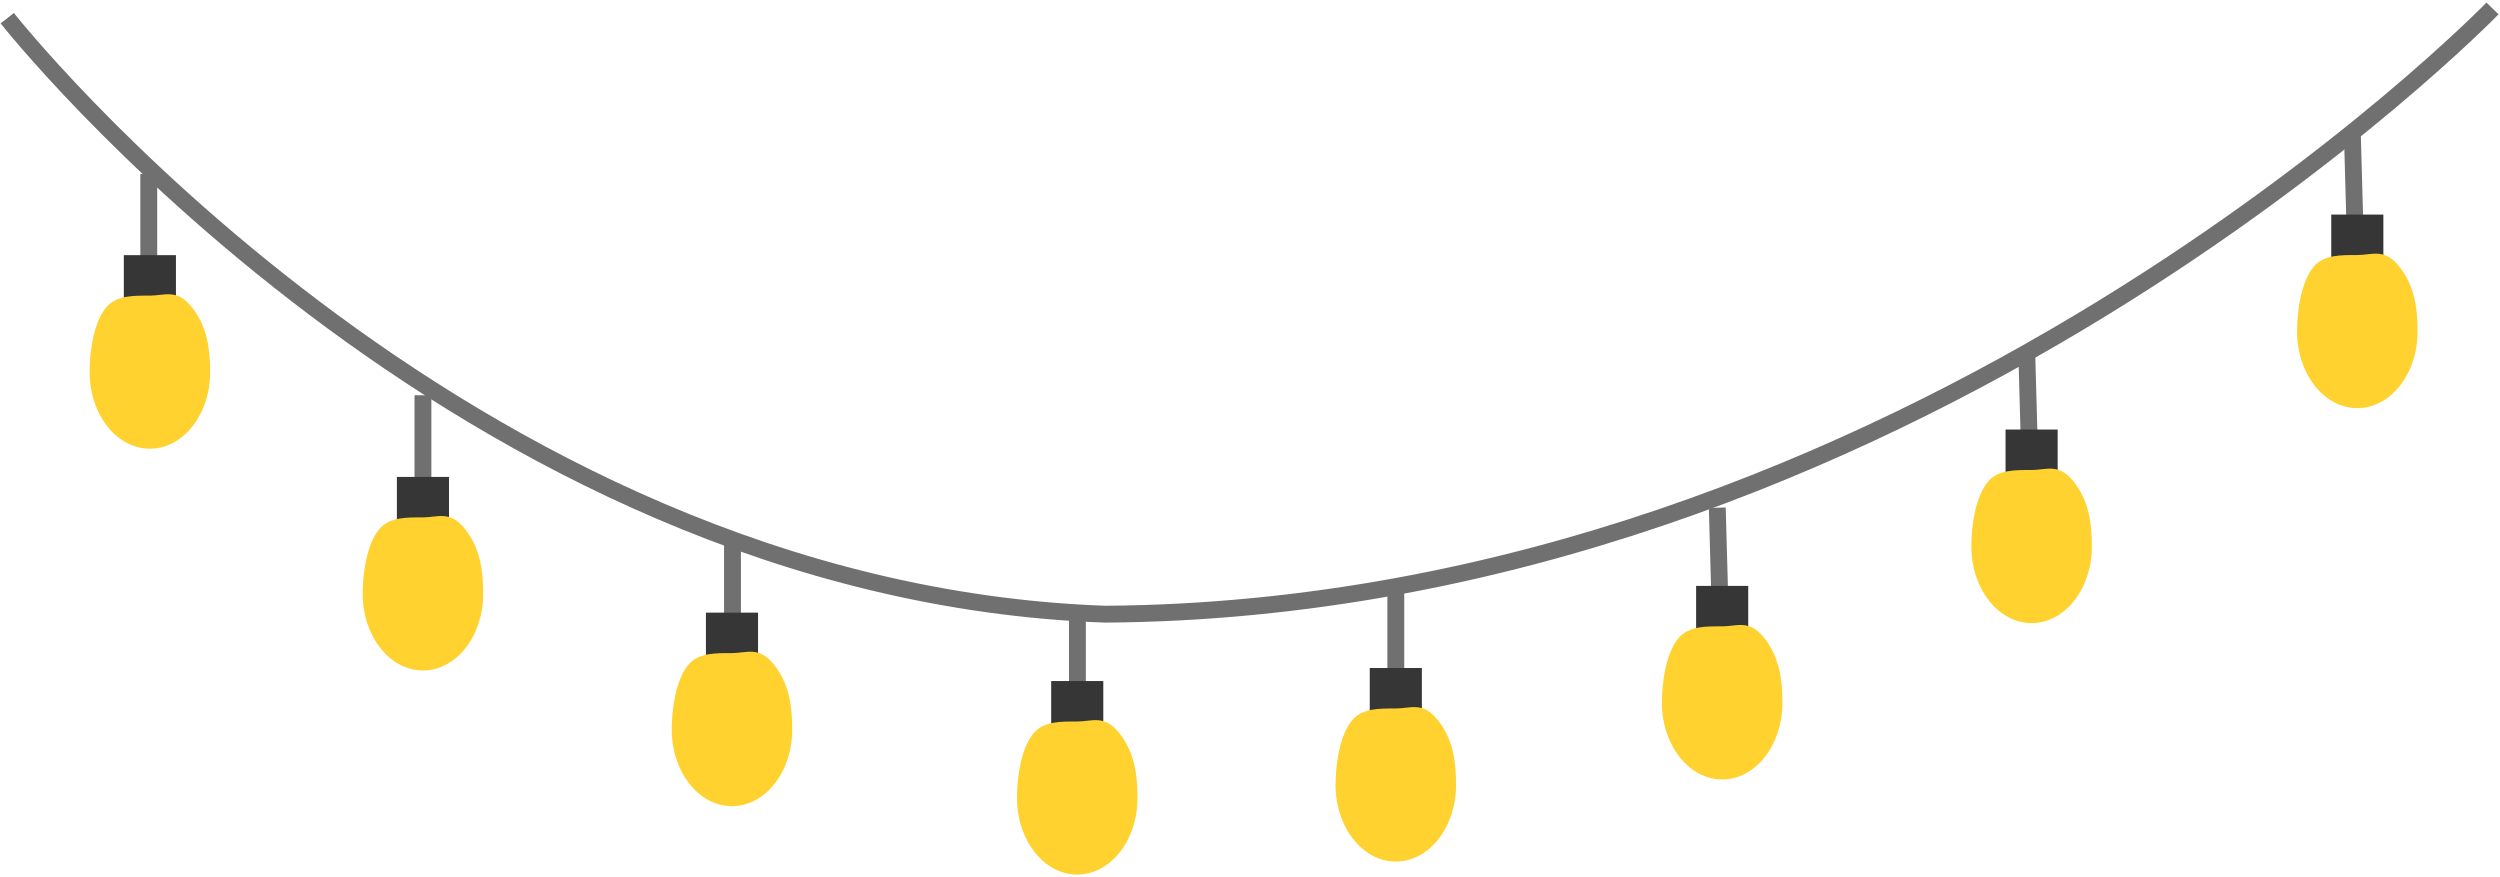 <svg width="593" height="208" viewBox="0 0 593 208" fill="none" xmlns="http://www.w3.org/2000/svg">
<path d="M1.722 4.318C1.722 4.318 108.754 140.249 262.16 145.685C453.205 144.336 591.222 2 591.222 2" stroke="#707070" stroke-width="4"/>
<path d="M35.288 41.248V70.618" stroke="#707070" stroke-width="4"/>
<path d="M41.732 60.525H29.37V79.068H41.732V60.525Z" fill="#363636"/>
<path d="M35.55 106.436C27.656 106.436 21.257 98.307 21.257 88.28C21.257 83.096 22.283 76.411 25.177 72.923C27.589 70.011 31.738 70.123 35.551 70.123C39.072 70.123 41.989 68.384 45.562 72.923C49.135 77.462 49.843 82.725 49.843 88.28C49.843 98.307 43.443 106.436 35.55 106.436Z" fill="#FFD230"/>
<path d="M100.321 93.758V123.128" stroke="#707070" stroke-width="4"/>
<path d="M106.502 113.126H94.14V131.669H106.502V113.126Z" fill="#363636"/>
<path d="M100.321 159.037C92.427 159.037 86.028 150.908 86.028 140.881C86.028 135.697 87.054 129.012 89.948 125.524C92.36 122.612 96.509 122.724 100.322 122.724C103.843 122.724 106.76 120.985 110.333 125.524C113.906 130.063 114.614 135.326 114.614 140.881C114.614 150.908 108.214 159.037 100.321 159.037Z" fill="#FFD230"/>
<path d="M173.746 126.846V154.118" stroke="#707070" stroke-width="4"/>
<path d="M179.808 145.318H167.446V163.861H179.808V145.318Z" fill="#363636"/>
<path d="M173.627 191.229C165.733 191.229 159.334 183.1 159.334 173.073C159.334 167.889 160.36 161.204 163.254 157.716C165.666 154.804 169.815 154.916 173.628 154.916C177.149 154.916 180.066 153.177 183.639 157.716C187.212 162.255 187.92 167.518 187.92 173.073C187.92 183.1 181.52 191.229 173.627 191.229Z" fill="#FFD230"/>
<path d="M255.562 143.629V170.901" stroke="#707070" stroke-width="4"/>
<path d="M261.704 161.543H249.342V180.086H261.704V161.543Z" fill="#363636"/>
<path d="M255.523 207.454C247.629 207.454 241.23 199.325 241.23 189.298C241.23 184.114 242.256 177.429 245.15 173.941C247.562 171.029 251.711 171.141 255.524 171.141C259.045 171.141 261.962 169.402 265.535 173.941C269.108 178.48 269.816 183.743 269.816 189.298C269.816 199.325 263.416 207.454 255.523 207.454Z" fill="#FFD230"/>
<path d="M331.085 139.434V166.706" stroke="#707070" stroke-width="4"/>
<path d="M337.266 158.453H324.904V176.996H337.266V158.453Z" fill="#363636"/>
<path d="M331.085 204.364C323.191 204.364 316.792 196.235 316.792 186.208C316.792 181.024 317.818 174.339 320.712 170.851C323.124 167.939 327.273 168.051 331.086 168.051C334.607 168.051 337.524 166.312 341.097 170.851C344.67 175.39 345.378 180.653 345.378 186.208C345.378 196.235 338.978 204.364 331.085 204.364Z" fill="#FFD230"/>
<path d="M407.339 120.431L408.112 148.245" stroke="#707070" stroke-width="4"/>
<path d="M414.679 138.974H402.317V157.517H414.679V138.974Z" fill="#363636"/>
<path d="M408.498 184.885C400.604 184.885 394.205 176.756 394.205 166.729C394.205 161.545 395.231 154.86 398.125 151.372C400.537 148.46 404.686 148.572 408.499 148.572C412.02 148.572 414.937 146.833 418.51 151.372C422.083 155.911 422.791 161.174 422.791 166.729C422.791 176.756 416.391 184.885 408.498 184.885Z" fill="#FFD230"/>
<path d="M480.737 83.346L481.51 111.16" stroke="#707070" stroke-width="4"/>
<path d="M488.077 101.888H475.715V120.431H488.077V101.888Z" fill="#363636"/>
<path d="M481.896 147.799C474.002 147.799 467.603 139.67 467.603 129.643C467.603 124.459 468.629 117.774 471.523 114.286C473.935 111.374 478.084 111.486 481.897 111.486C485.418 111.486 488.335 109.747 491.908 114.286C495.481 118.825 496.189 124.088 496.189 129.643C496.189 139.67 489.789 147.799 481.896 147.799Z" fill="#FFD230"/>
<path d="M557.997 32.354L558.77 60.168" stroke="#707070" stroke-width="4"/>
<path d="M565.337 50.896H552.975V69.439H565.337V50.896Z" fill="#363636"/>
<path d="M559.156 96.808C551.262 96.808 544.863 88.679 544.863 78.652C544.863 73.468 545.889 66.783 548.783 63.295C551.195 60.383 555.344 60.495 559.157 60.495C562.678 60.495 565.595 58.756 569.168 63.295C572.741 67.834 573.449 73.097 573.449 78.652C573.449 88.679 567.049 96.808 559.156 96.808Z" fill="#FFD230"/>
</svg>
